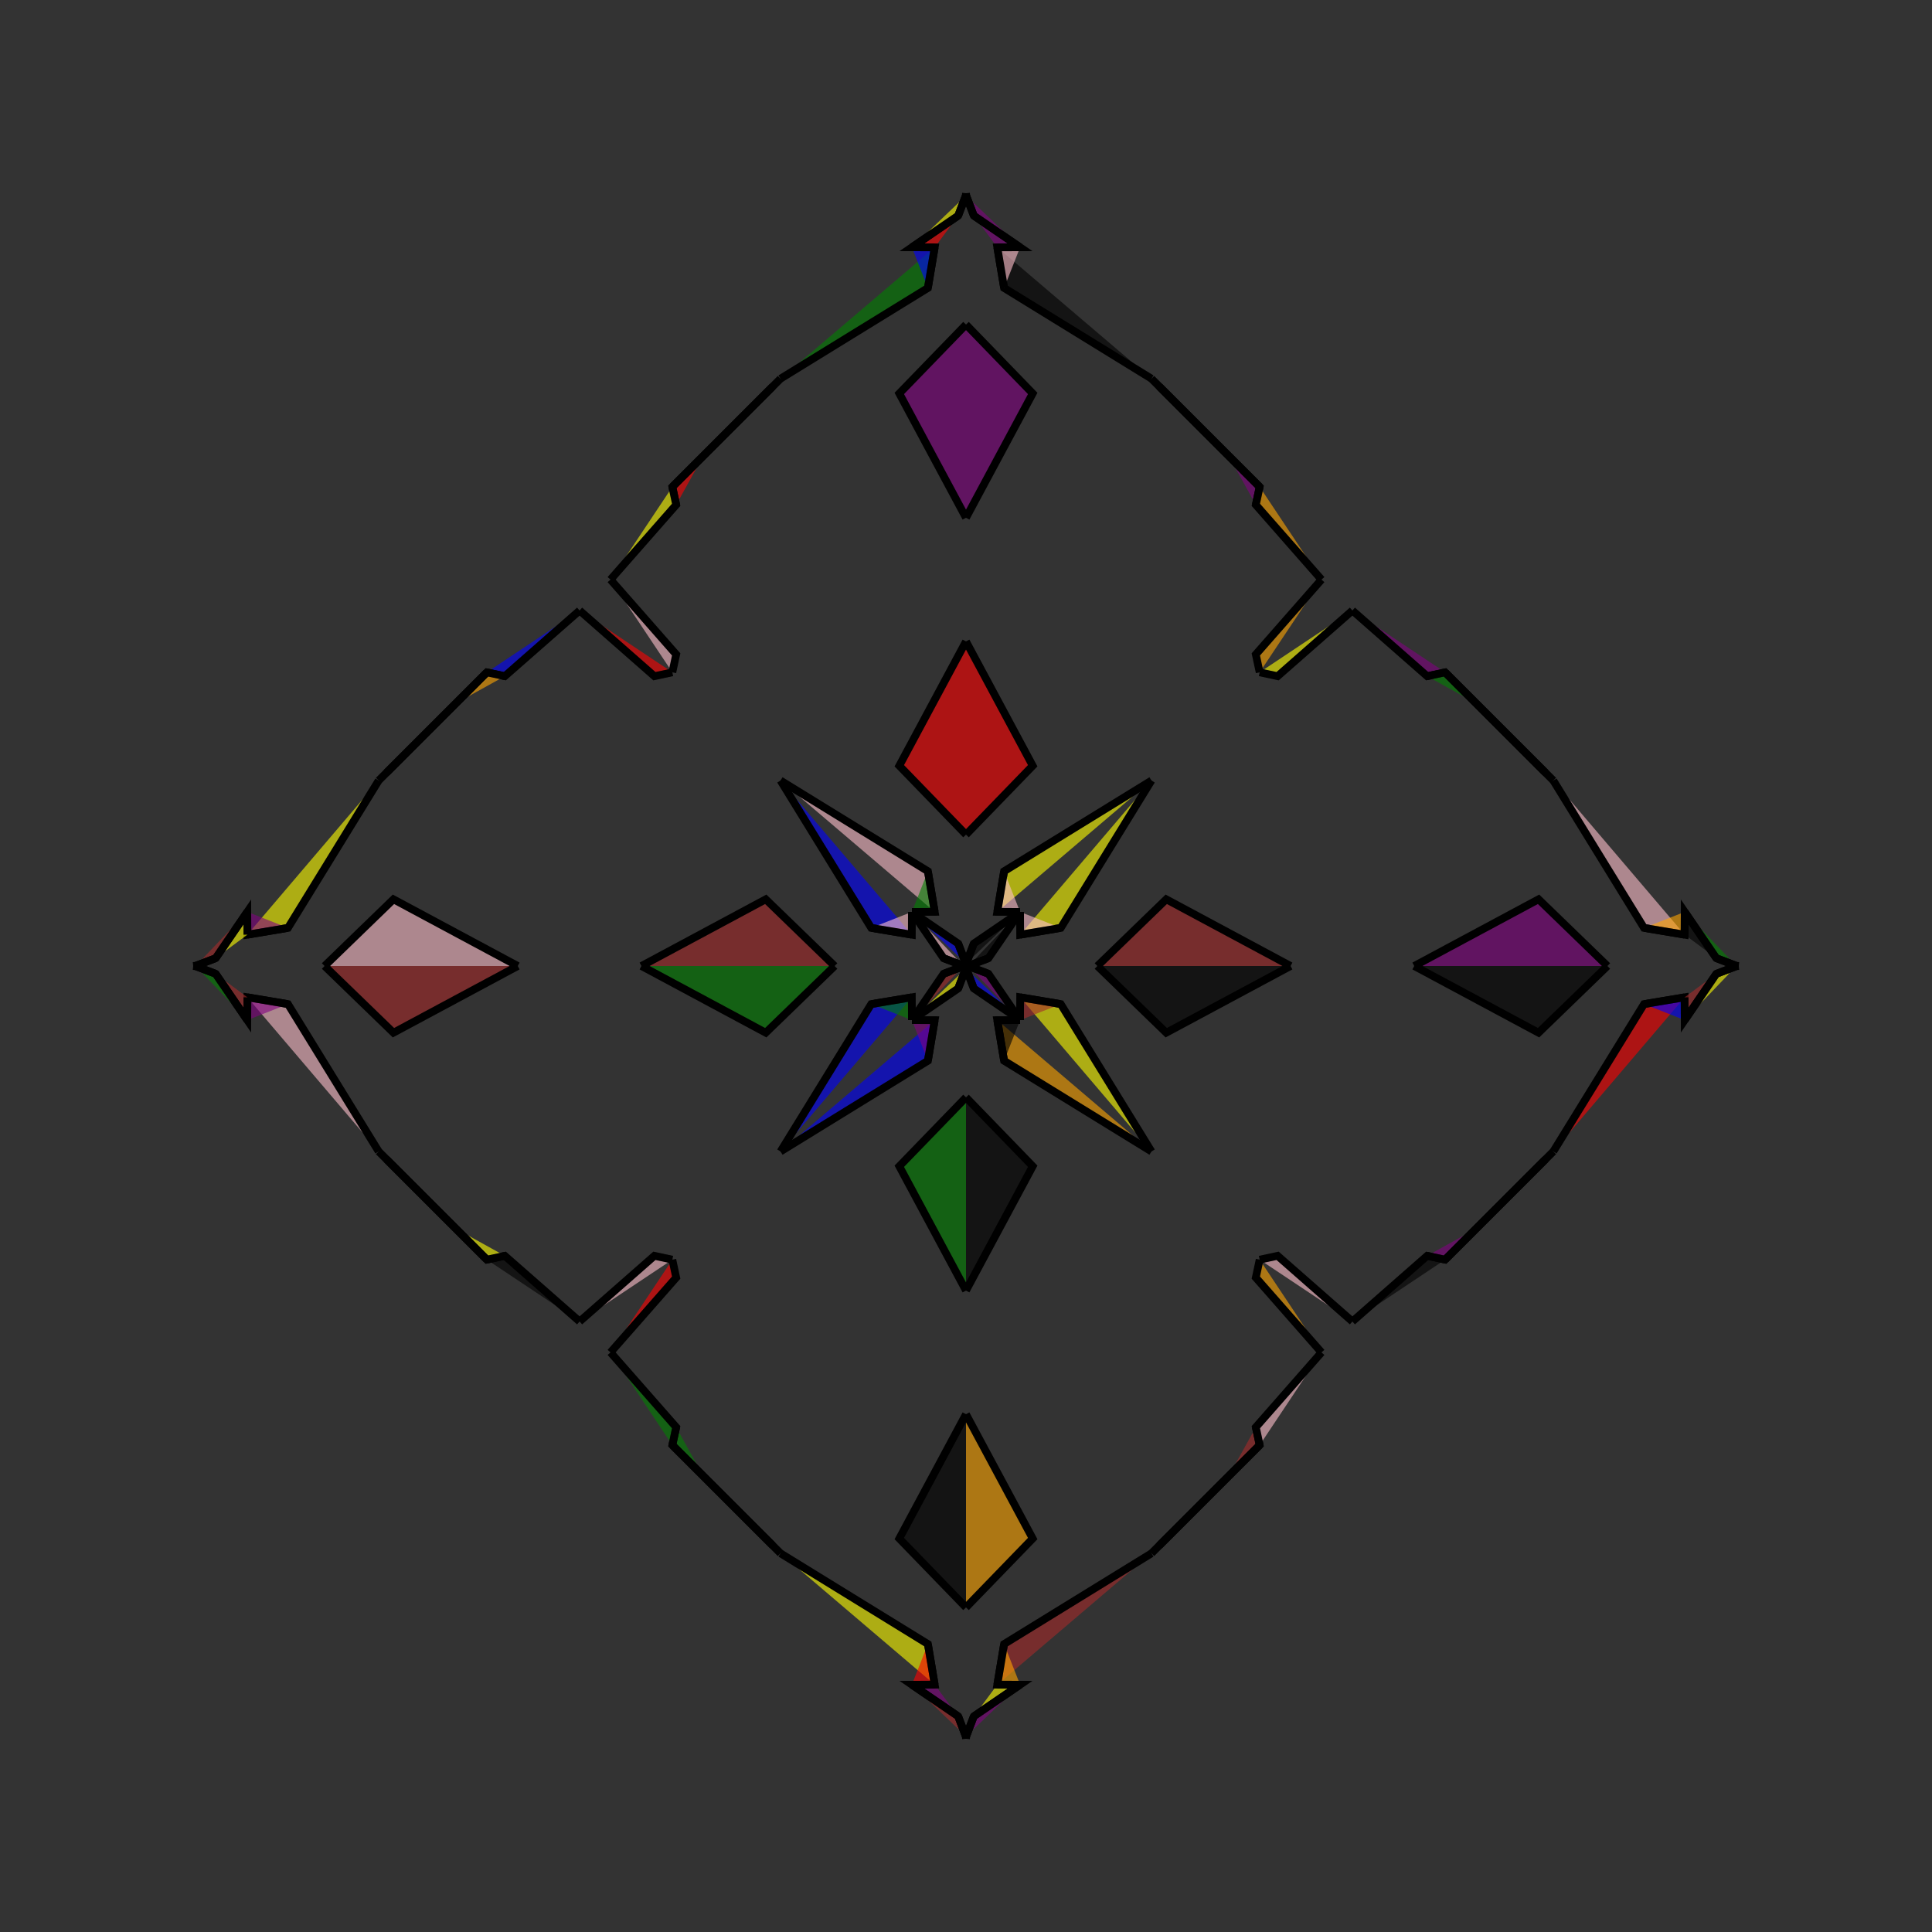 <?xml version="1.0" encoding="UTF-8"?>
<svg xmlns="http://www.w3.org/2000/svg" xmlns:xlink="http://www.w3.org/1999/xlink"
     width="250" height="250" viewBox="-125.0 -125.0 250 250">
<rect x="-125.0" y="-125.0" width="250" height="250" fill="#333333" stroke="none"/>
<defs>
</defs>
<path d="M17.0,-0.0 L25.913,-8.632 L42.0,-0.0" fill="brown" fill-opacity="0.6" stroke="black" stroke-width="1" />
<path d="M17.0,-0.0 L25.913,8.632 L42.0,-0.0" fill="black" fill-opacity="0.6" stroke="black" stroke-width="1" />
<path d="M50.0,-46.0 L40.321,-37.502 L38.0,-38.0" fill="yellow" fill-opacity="0.6" stroke="black" stroke-width="1" />
<path d="M50.0,46.0 L40.321,37.502 L38.0,38.0" fill="pink" fill-opacity="0.6" stroke="black" stroke-width="1" />
<path d="M37.502,59.679 L38.0,62.0 L34.0,66.0" fill="brown" fill-opacity="0.6" stroke="black" stroke-width="1" />
<path d="M37.502,-59.679 L38.0,-62.0 L34.0,-66.0" fill="purple" fill-opacity="0.6" stroke="black" stroke-width="1" />
<path d="M38.0,62.0 L34.0,66.0 L25.0,75.0" fill="green" fill-opacity="0.6" stroke="black" stroke-width="1" />
<path d="M38.0,-62.0 L34.0,-66.0 L25.0,-75.0" fill="red" fill-opacity="0.6" stroke="black" stroke-width="1" />
<path d="M34.0,66.0 L25.0,75.0 L24.0,76.0" fill="red" fill-opacity="0.6" stroke="black" stroke-width="1" />
<path d="M34.0,-66.0 L25.0,-75.0 L24.0,-76.0" fill="brown" fill-opacity="0.6" stroke="black" stroke-width="1" />
<path d="M24.0,-24.0 L12.263,-4.931 L7.009,-4.051" fill="yellow" fill-opacity="0.6" stroke="black" stroke-width="1" />
<path d="M24.0,24.0 L12.263,4.931 L7.009,4.051" fill="yellow" fill-opacity="0.6" stroke="black" stroke-width="1" />
<path d="M12.263,-4.931 L7.009,-4.051 L7.0,-7.0" fill="pink" fill-opacity="0.6" stroke="black" stroke-width="1" />
<path d="M12.263,4.931 L7.009,4.051 L7.0,7.0" fill="brown" fill-opacity="0.6" stroke="black" stroke-width="1" />
<path d="M4.051,92.991 L7.0,93.0 L1.007,97.099" fill="yellow" fill-opacity="0.6" stroke="black" stroke-width="1" />
<path d="M4.051,-92.991 L7.0,-93.0 L1.007,-97.099" fill="purple" fill-opacity="0.6" stroke="black" stroke-width="1" />
<path d="M7.0,-7.0 L2.901,-1.007 L0.345,-0.036" fill="black" fill-opacity="0.6" stroke="black" stroke-width="1" />
<path d="M7.0,7.0 L2.901,1.007 L0.345,0.036" fill="purple" fill-opacity="0.6" stroke="black" stroke-width="1" />
<path d="M2.901,-1.007 L0.345,-0.036 L0.0,-0.0" fill="orange" fill-opacity="0.6" stroke="black" stroke-width="1" />
<path d="M2.901,1.007 L0.345,0.036 L0.0,-0.0" fill="pink" fill-opacity="0.6" stroke="black" stroke-width="1" />
<path d="M-17.0,-0.0 L-25.913,-8.632 L-42.0,-0.0" fill="brown" fill-opacity="0.6" stroke="black" stroke-width="1" />
<path d="M-17.0,-0.0 L-25.913,8.632 L-42.0,-0.0" fill="green" fill-opacity="0.6" stroke="black" stroke-width="1" />
<path d="M-50.0,-46.0 L-40.321,-37.502 L-38.0,-38.0" fill="red" fill-opacity="0.6" stroke="black" stroke-width="1" />
<path d="M-50.0,46.0 L-40.321,37.502 L-38.0,38.0" fill="pink" fill-opacity="0.6" stroke="black" stroke-width="1" />
<path d="M-37.502,59.679 L-38.0,62.0 L-34.0,66.0" fill="green" fill-opacity="0.6" stroke="black" stroke-width="1" />
<path d="M-37.502,-59.679 L-38.0,-62.0 L-34.0,-66.0" fill="red" fill-opacity="0.6" stroke="black" stroke-width="1" />
<path d="M-38.0,62.0 L-34.0,66.0 L-25.0,75.0" fill="green" fill-opacity="0.6" stroke="black" stroke-width="1" />
<path d="M-38.0,-62.0 L-34.0,-66.0 L-25.0,-75.0" fill="purple" fill-opacity="0.6" stroke="black" stroke-width="1" />
<path d="M-34.0,66.0 L-25.0,75.0 L-24.0,76.0" fill="pink" fill-opacity="0.6" stroke="black" stroke-width="1" />
<path d="M-34.0,-66.0 L-25.0,-75.0 L-24.0,-76.0" fill="red" fill-opacity="0.6" stroke="black" stroke-width="1" />
<path d="M-24.0,-24.0 L-12.263,-4.931 L-7.009,-4.051" fill="blue" fill-opacity="0.6" stroke="black" stroke-width="1" />
<path d="M-24.0,24.0 L-12.263,4.931 L-7.009,4.051" fill="blue" fill-opacity="0.6" stroke="black" stroke-width="1" />
<path d="M-12.263,-4.931 L-7.009,-4.051 L-7.0,-7.0" fill="pink" fill-opacity="0.6" stroke="black" stroke-width="1" />
<path d="M-12.263,4.931 L-7.009,4.051 L-7.0,7.0" fill="green" fill-opacity="0.6" stroke="black" stroke-width="1" />
<path d="M-4.051,92.991 L-7.0,93.0 L-1.007,97.099" fill="purple" fill-opacity="0.6" stroke="black" stroke-width="1" />
<path d="M-4.051,-92.991 L-7.0,-93.0 L-1.007,-97.099" fill="red" fill-opacity="0.6" stroke="black" stroke-width="1" />
<path d="M-7.0,-7.0 L-2.901,-1.007 L-0.345,-0.036" fill="pink" fill-opacity="0.6" stroke="black" stroke-width="1" />
<path d="M-7.0,7.0 L-2.901,1.007 L-0.345,0.036" fill="brown" fill-opacity="0.6" stroke="black" stroke-width="1" />
<path d="M-2.901,-1.007 L-0.345,-0.036 L0.0,-0.0" fill="red" fill-opacity="0.6" stroke="black" stroke-width="1" />
<path d="M-2.901,1.007 L-0.345,0.036 L0.0,-0.0" fill="green" fill-opacity="0.6" stroke="black" stroke-width="1" />
<path d="M83.0,-0.0 L74.087,8.632 L58.0,-0.0" fill="black" fill-opacity="0.6" stroke="black" stroke-width="1" />
<path d="M83.0,-0.0 L74.087,-8.632 L58.0,-0.0" fill="purple" fill-opacity="0.6" stroke="black" stroke-width="1" />
<path d="M50.0,46.0 L59.679,37.502 L62.0,38.0" fill="black" fill-opacity="0.6" stroke="black" stroke-width="1" />
<path d="M50.0,-46.0 L59.679,-37.502 L62.0,-38.0" fill="purple" fill-opacity="0.6" stroke="black" stroke-width="1" />
<path d="M59.679,37.502 L62.0,38.0 L66.0,34.0" fill="purple" fill-opacity="0.6" stroke="black" stroke-width="1" />
<path d="M59.679,-37.502 L62.0,-38.0 L66.0,-34.0" fill="green" fill-opacity="0.6" stroke="black" stroke-width="1" />
<path d="M62.0,38.0 L66.0,34.0 L75.0,25.0" fill="black" fill-opacity="0.6" stroke="black" stroke-width="1" />
<path d="M62.0,-38.0 L66.0,-34.0 L75.0,-25.0" fill="purple" fill-opacity="0.6" stroke="black" stroke-width="1" />
<path d="M66.0,34.0 L75.0,25.0 L76.0,24.0" fill="purple" fill-opacity="0.6" stroke="black" stroke-width="1" />
<path d="M66.0,-34.0 L75.0,-25.0 L76.0,-24.0" fill="brown" fill-opacity="0.6" stroke="black" stroke-width="1" />
<path d="M76.0,24.0 L87.737,4.931 L92.991,4.051" fill="red" fill-opacity="0.6" stroke="black" stroke-width="1" />
<path d="M76.0,-24.0 L87.737,-4.931 L92.991,-4.051" fill="pink" fill-opacity="0.6" stroke="black" stroke-width="1" />
<path d="M87.737,4.931 L92.991,4.051 L93.0,7.0" fill="blue" fill-opacity="0.6" stroke="black" stroke-width="1" />
<path d="M87.737,-4.931 L92.991,-4.051 L93.0,-7.0" fill="orange" fill-opacity="0.6" stroke="black" stroke-width="1" />
<path d="M92.991,4.051 L93.0,7.0 L97.099,1.007" fill="brown" fill-opacity="0.6" stroke="black" stroke-width="1" />
<path d="M92.991,-4.051 L93.0,-7.0 L97.099,-1.007" fill="black" fill-opacity="0.6" stroke="black" stroke-width="1" />
<path d="M93.0,7.0 L97.099,1.007 L99.655,0.036" fill="yellow" fill-opacity="0.6" stroke="black" stroke-width="1" />
<path d="M93.0,-7.0 L97.099,-1.007 L99.655,-0.036" fill="green" fill-opacity="0.6" stroke="black" stroke-width="1" />
<path d="M97.099,1.007 L99.655,0.036 L100.0,-0.0" fill="pink" fill-opacity="0.6" stroke="black" stroke-width="1" />
<path d="M97.099,-1.007 L99.655,-0.036 L100.0,-0.0" fill="orange" fill-opacity="0.6" stroke="black" stroke-width="1" />
<path d="M0.0,-17.0 L8.632,-25.913 L0.0,-42.0" fill="red" fill-opacity="0.6" stroke="black" stroke-width="1" />
<path d="M0.0,17.0 L8.632,25.913 L0.0,42.0" fill="black" fill-opacity="0.6" stroke="black" stroke-width="1" />
<path d="M0.0,83.0 L8.632,74.087 L0.0,58.0" fill="orange" fill-opacity="0.6" stroke="black" stroke-width="1" />
<path d="M0.0,-83.0 L8.632,-74.087 L0.0,-58.0" fill="purple" fill-opacity="0.6" stroke="black" stroke-width="1" />
<path d="M46.0,-50.0 L37.502,-40.321 L38.0,-38.0" fill="orange" fill-opacity="0.6" stroke="black" stroke-width="1" />
<path d="M46.0,50.0 L37.502,40.321 L38.0,38.0" fill="orange" fill-opacity="0.6" stroke="black" stroke-width="1" />
<path d="M46.0,50.0 L37.502,59.679 L38.0,62.0" fill="pink" fill-opacity="0.6" stroke="black" stroke-width="1" />
<path d="M46.0,-50.0 L37.502,-59.679 L38.0,-62.0" fill="orange" fill-opacity="0.6" stroke="black" stroke-width="1" />
<path d="M24.0,-24.0 L4.931,-12.263 L4.051,-7.009" fill="yellow" fill-opacity="0.6" stroke="black" stroke-width="1" />
<path d="M24.0,24.0 L4.931,12.263 L4.051,7.009" fill="orange" fill-opacity="0.6" stroke="black" stroke-width="1" />
<path d="M24.0,76.0 L4.931,87.737 L4.051,92.991" fill="brown" fill-opacity="0.6" stroke="black" stroke-width="1" />
<path d="M24.0,-76.0 L4.931,-87.737 L4.051,-92.991" fill="black" fill-opacity="0.6" stroke="black" stroke-width="1" />
<path d="M4.931,-12.263 L4.051,-7.009 L7.0,-7.0" fill="pink" fill-opacity="0.6" stroke="black" stroke-width="1" />
<path d="M4.931,12.263 L4.051,7.009 L7.0,7.0" fill="black" fill-opacity="0.6" stroke="black" stroke-width="1" />
<path d="M4.931,87.737 L4.051,92.991 L7.0,93.0" fill="orange" fill-opacity="0.6" stroke="black" stroke-width="1" />
<path d="M4.931,-87.737 L4.051,-92.991 L7.0,-93.0" fill="pink" fill-opacity="0.6" stroke="black" stroke-width="1" />
<path d="M7.0,-7.0 L1.007,-2.901 L0.036,-0.345" fill="black" fill-opacity="0.6" stroke="black" stroke-width="1" />
<path d="M7.0,7.0 L1.007,2.901 L0.036,0.345" fill="blue" fill-opacity="0.6" stroke="black" stroke-width="1" />
<path d="M7.0,93.0 L1.007,97.099 L0.036,99.655" fill="purple" fill-opacity="0.6" stroke="black" stroke-width="1" />
<path d="M7.0,-93.0 L1.007,-97.099 L0.036,-99.655" fill="purple" fill-opacity="0.6" stroke="black" stroke-width="1" />
<path d="M1.007,-2.901 L0.036,-0.345 L0.0,-0.0" fill="green" fill-opacity="0.6" stroke="black" stroke-width="1" />
<path d="M1.007,2.901 L0.036,0.345 L0.0,-0.0" fill="red" fill-opacity="0.6" stroke="black" stroke-width="1" />
<path d="M1.007,97.099 L0.036,99.655 L0.0,100.0" fill="pink" fill-opacity="0.6" stroke="black" stroke-width="1" />
<path d="M1.007,-97.099 L0.036,-99.655 L0.0,-100.0" fill="brown" fill-opacity="0.6" stroke="black" stroke-width="1" />
<path d="M0.0,83.0 L-8.632,74.087 L0.0,58.0" fill="black" fill-opacity="0.6" stroke="black" stroke-width="1" />
<path d="M0.0,-17.0 L-8.632,-25.913 L0.0,-42.0" fill="red" fill-opacity="0.6" stroke="black" stroke-width="1" />
<path d="M0.0,17.0 L-8.632,25.913 L0.0,42.0" fill="green" fill-opacity="0.6" stroke="black" stroke-width="1" />
<path d="M0.0,-83.0 L-8.632,-74.087 L0.0,-58.0" fill="purple" fill-opacity="0.6" stroke="black" stroke-width="1" />
<path d="M-46.0,50.0 L-37.502,59.679 L-38.0,62.0" fill="green" fill-opacity="0.6" stroke="black" stroke-width="1" />
<path d="M-46.0,-50.0 L-37.502,-40.321 L-38.0,-38.0" fill="pink" fill-opacity="0.6" stroke="black" stroke-width="1" />
<path d="M-46.0,50.0 L-37.502,40.321 L-38.0,38.0" fill="red" fill-opacity="0.6" stroke="black" stroke-width="1" />
<path d="M-46.0,-50.0 L-37.502,-59.679 L-38.0,-62.0" fill="yellow" fill-opacity="0.6" stroke="black" stroke-width="1" />
<path d="M-24.0,76.0 L-4.931,87.737 L-4.051,92.991" fill="yellow" fill-opacity="0.6" stroke="black" stroke-width="1" />
<path d="M-24.0,-24.0 L-4.931,-12.263 L-4.051,-7.009" fill="pink" fill-opacity="0.6" stroke="black" stroke-width="1" />
<path d="M-24.0,24.0 L-4.931,12.263 L-4.051,7.009" fill="blue" fill-opacity="0.6" stroke="black" stroke-width="1" />
<path d="M-24.0,-76.0 L-4.931,-87.737 L-4.051,-92.991" fill="green" fill-opacity="0.6" stroke="black" stroke-width="1" />
<path d="M-4.931,87.737 L-4.051,92.991 L-7.0,93.0" fill="red" fill-opacity="0.6" stroke="black" stroke-width="1" />
<path d="M-4.931,-12.263 L-4.051,-7.009 L-7.0,-7.0" fill="green" fill-opacity="0.6" stroke="black" stroke-width="1" />
<path d="M-4.931,12.263 L-4.051,7.009 L-7.0,7.0" fill="purple" fill-opacity="0.6" stroke="black" stroke-width="1" />
<path d="M-4.931,-87.737 L-4.051,-92.991 L-7.0,-93.0" fill="blue" fill-opacity="0.6" stroke="black" stroke-width="1" />
<path d="M-7.0,93.0 L-1.007,97.099 L-0.036,99.655" fill="brown" fill-opacity="0.6" stroke="black" stroke-width="1" />
<path d="M-7.0,-7.0 L-1.007,-2.901 L-0.036,-0.345" fill="blue" fill-opacity="0.6" stroke="black" stroke-width="1" />
<path d="M-7.0,7.0 L-1.007,2.901 L-0.036,0.345" fill="yellow" fill-opacity="0.6" stroke="black" stroke-width="1" />
<path d="M-7.0,-93.0 L-1.007,-97.099 L-0.036,-99.655" fill="yellow" fill-opacity="0.6" stroke="black" stroke-width="1" />
<path d="M-1.007,97.099 L-0.036,99.655 L0.0,100.0" fill="yellow" fill-opacity="0.6" stroke="black" stroke-width="1" />
<path d="M-1.007,-2.901 L-0.036,-0.345 L0.0,-0.0" fill="yellow" fill-opacity="0.6" stroke="black" stroke-width="1" />
<path d="M-1.007,2.901 L-0.036,0.345 L0.0,-0.0" fill="blue" fill-opacity="0.6" stroke="black" stroke-width="1" />
<path d="M-1.007,-97.099 L-0.036,-99.655 L0.0,-100.0" fill="black" fill-opacity="0.6" stroke="black" stroke-width="1" />
<path d="M-83.0,-0.0 L-74.087,-8.632 L-58.0,-0.0" fill="pink" fill-opacity="0.6" stroke="black" stroke-width="1" />
<path d="M-83.0,-0.0 L-74.087,8.632 L-58.0,-0.0" fill="brown" fill-opacity="0.6" stroke="black" stroke-width="1" />
<path d="M-50.0,-46.0 L-59.679,-37.502 L-62.0,-38.0" fill="blue" fill-opacity="0.6" stroke="black" stroke-width="1" />
<path d="M-50.0,46.0 L-59.679,37.502 L-62.0,38.0" fill="black" fill-opacity="0.6" stroke="black" stroke-width="1" />
<path d="M-59.679,-37.502 L-62.0,-38.0 L-66.0,-34.0" fill="orange" fill-opacity="0.6" stroke="black" stroke-width="1" />
<path d="M-59.679,37.502 L-62.0,38.0 L-66.0,34.0" fill="yellow" fill-opacity="0.6" stroke="black" stroke-width="1" />
<path d="M-62.0,-38.0 L-66.0,-34.0 L-75.0,-25.0" fill="red" fill-opacity="0.6" stroke="black" stroke-width="1" />
<path d="M-62.0,38.0 L-66.0,34.0 L-75.0,25.0" fill="brown" fill-opacity="0.6" stroke="black" stroke-width="1" />
<path d="M-66.0,-34.0 L-75.0,-25.0 L-76.0,-24.0" fill="brown" fill-opacity="0.6" stroke="black" stroke-width="1" />
<path d="M-66.0,34.0 L-75.0,25.0 L-76.0,24.0" fill="black" fill-opacity="0.6" stroke="black" stroke-width="1" />
<path d="M-76.0,-24.0 L-87.737,-4.931 L-92.991,-4.051" fill="yellow" fill-opacity="0.6" stroke="black" stroke-width="1" />
<path d="M-76.0,24.0 L-87.737,4.931 L-92.991,4.051" fill="pink" fill-opacity="0.6" stroke="black" stroke-width="1" />
<path d="M-87.737,-4.931 L-92.991,-4.051 L-93.0,-7.0" fill="purple" fill-opacity="0.6" stroke="black" stroke-width="1" />
<path d="M-87.737,4.931 L-92.991,4.051 L-93.0,7.0" fill="purple" fill-opacity="0.6" stroke="black" stroke-width="1" />
<path d="M-92.991,-4.051 L-93.0,-7.0 L-97.099,-1.007" fill="yellow" fill-opacity="0.6" stroke="black" stroke-width="1" />
<path d="M-92.991,4.051 L-93.0,7.0 L-97.099,1.007" fill="brown" fill-opacity="0.6" stroke="black" stroke-width="1" />
<path d="M-93.0,-7.0 L-97.099,-1.007 L-99.655,-0.036" fill="brown" fill-opacity="0.6" stroke="black" stroke-width="1" />
<path d="M-93.0,7.0 L-97.099,1.007 L-99.655,0.036" fill="green" fill-opacity="0.6" stroke="black" stroke-width="1" />
<path d="M-97.099,-1.007 L-99.655,-0.036 L-100.0,-0.0" fill="orange" fill-opacity="0.6" stroke="black" stroke-width="1" />
<path d="M-97.099,1.007 L-99.655,0.036 L-100.0,-0.0" fill="blue" fill-opacity="0.6" stroke="black" stroke-width="1" />
</svg>
